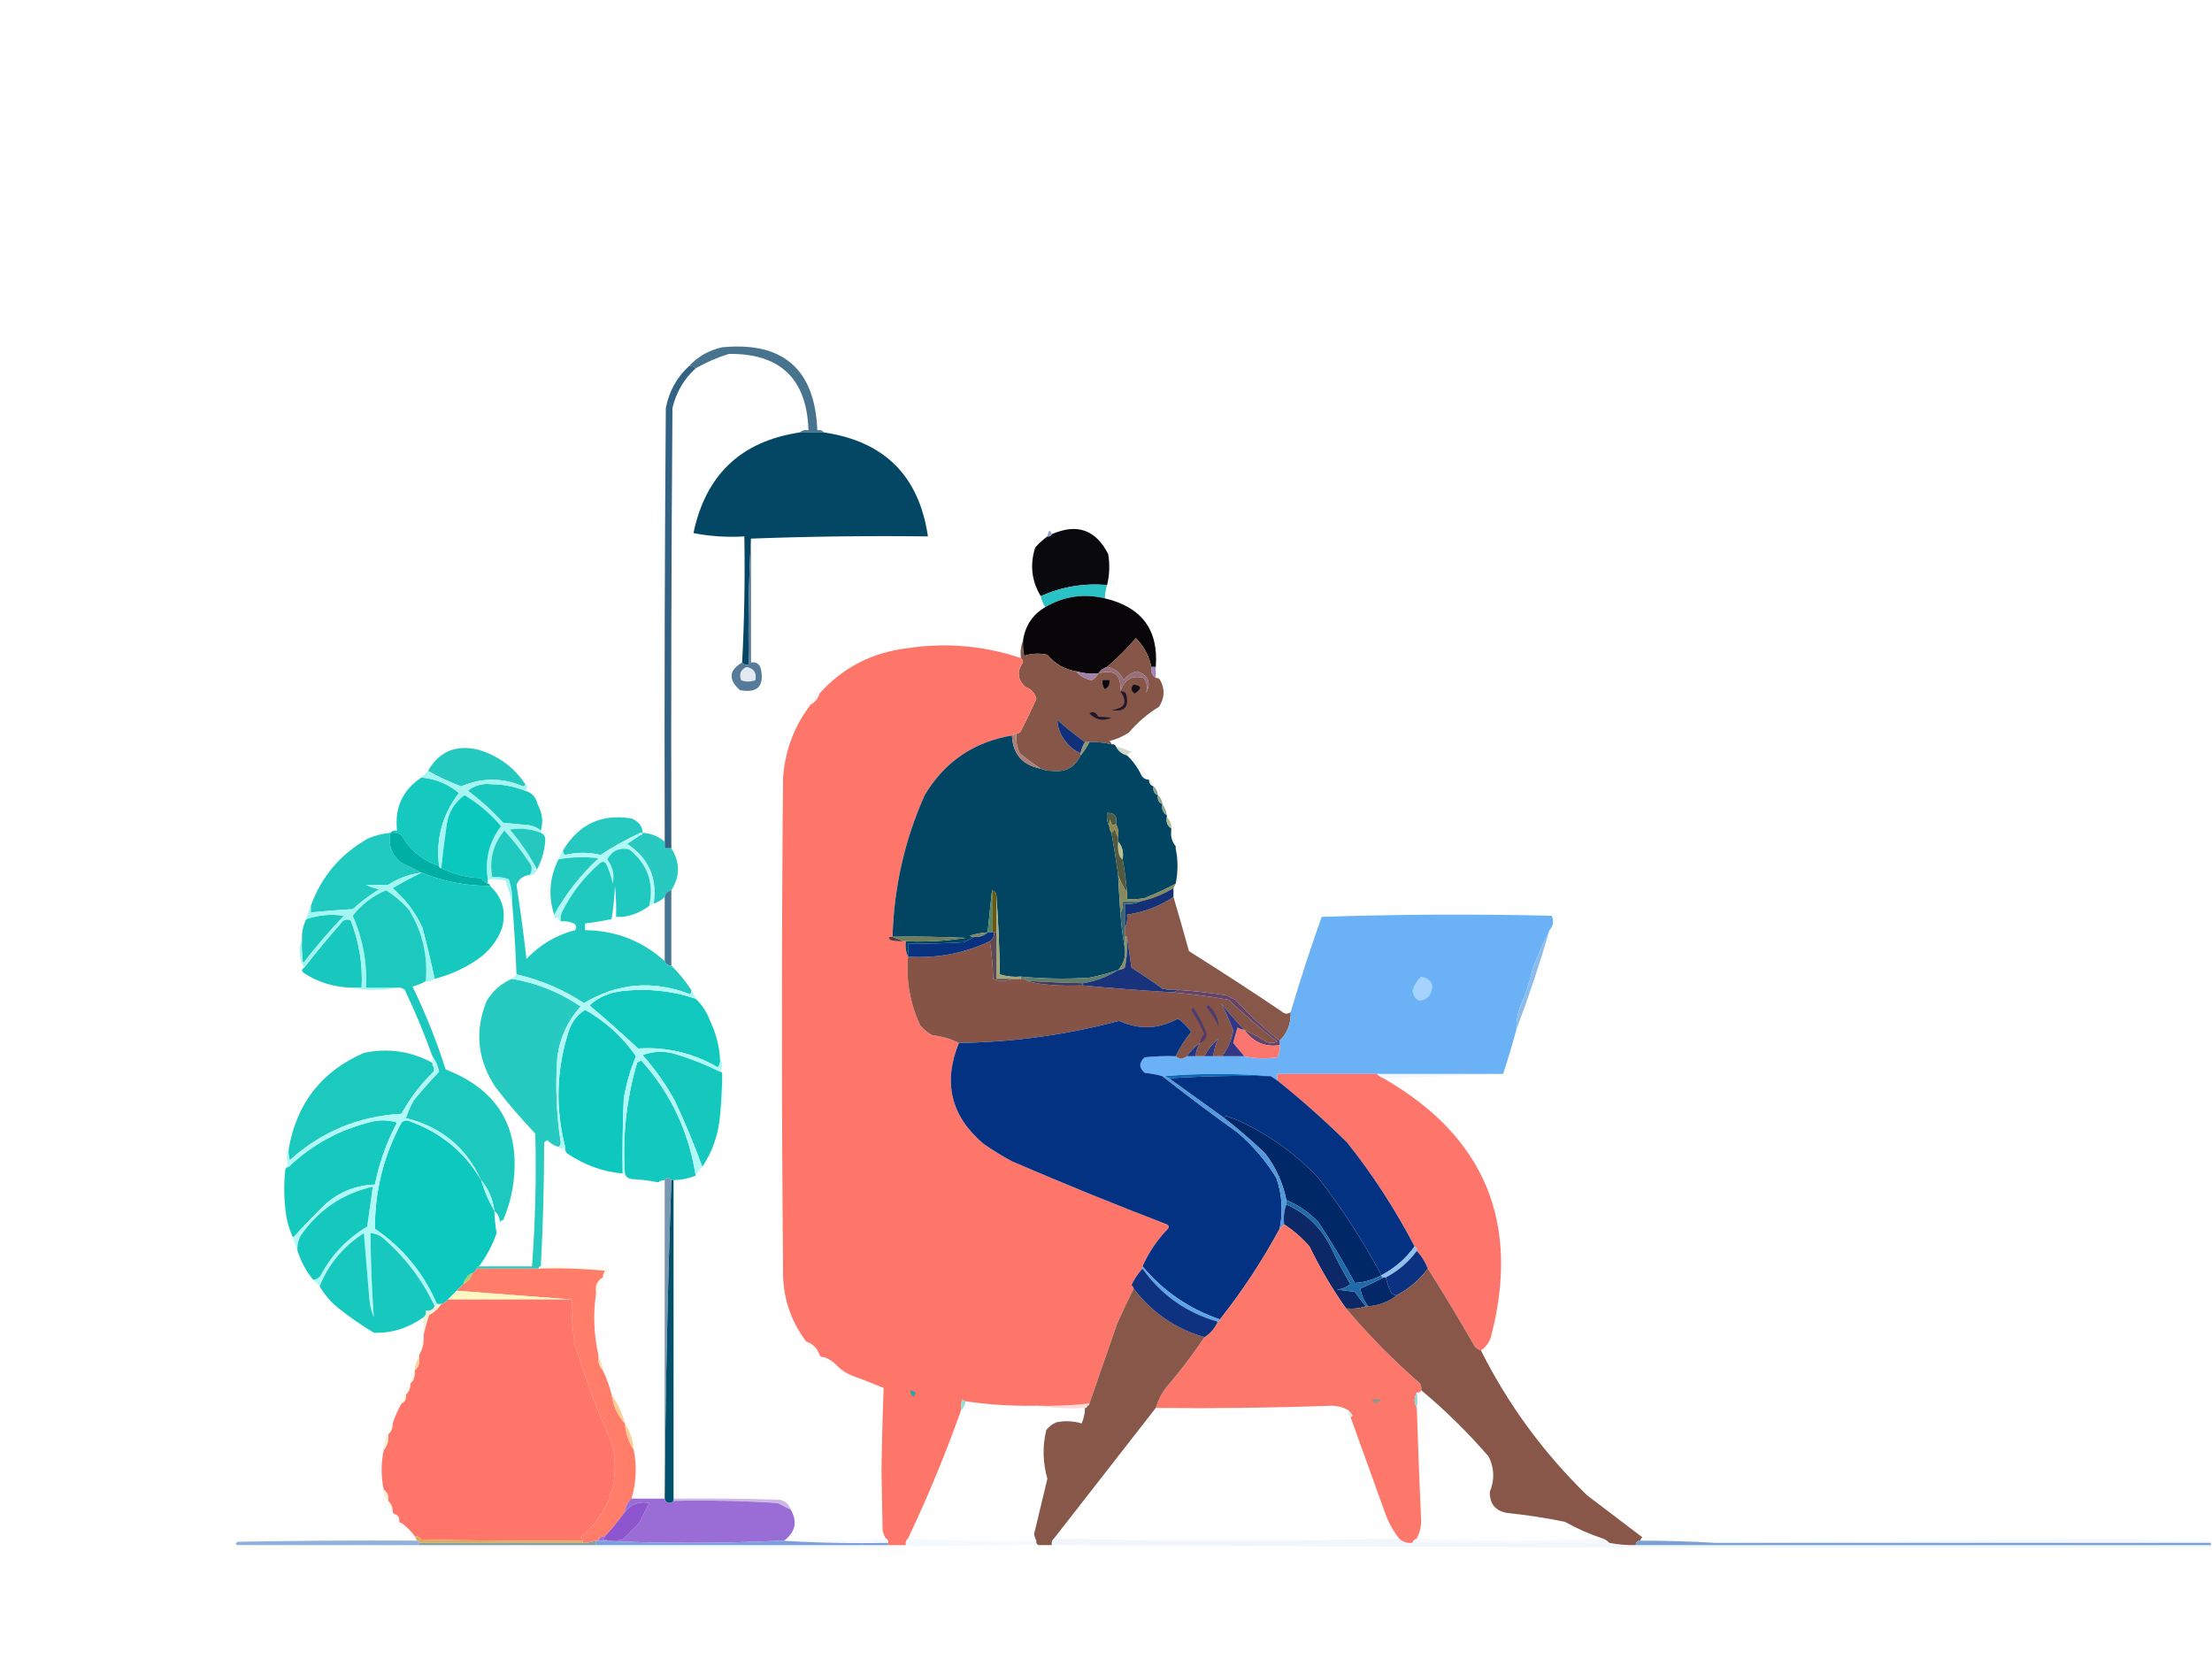 <?xml version="1.0" encoding="UTF-8"?>
<!DOCTYPE svg PUBLIC "-//W3C//DTD SVG 1.1//EN" "http://www.w3.org/Graphics/SVG/1.1/DTD/svg11.dtd">
<svg xmlns="http://www.w3.org/2000/svg" version="1.1" width="1000px" height="750px" style="shape-rendering:geometricPrecision; text-rendering:geometricPrecision; image-rendering:optimizeQuality; fill-rule:evenodd; clip-rule:evenodd" xmlns:xlink="http://www.w3.org/1999/xlink">
<g><path style="opacity:1" fill="#48738f" d="M 372.5,195.5 C 368.833,195.5 365.167,195.5 361.5,195.5C 362.568,194.566 363.901,194.232 365.5,194.5C 364.724,171.223 352.724,159.723 329.5,160C 324.225,161.64 319.225,163.807 314.5,166.5C 313.791,165.596 312.791,165.263 311.5,165.5C 315.5,161.159 320.5,158.326 326.5,157C 354.026,154.359 368.36,166.859 369.5,194.5C 370.791,194.263 371.791,194.596 372.5,195.5 Z"/></g>
<g><path style="opacity:1" fill="#326384" d="M 311.5,165.5 C 312.791,165.263 313.791,165.596 314.5,166.5C 309.196,171.336 305.696,177.336 304,184.5C 303.5,250.832 303.333,317.166 303.5,383.5C 302.5,383.5 301.5,383.5 300.5,383.5C 300.5,382.5 300.5,381.5 300.5,380.5C 300.333,315.166 300.5,249.832 301,184.5C 302.444,176.937 305.944,170.604 311.5,165.5 Z"/></g>
<g><path style="opacity:1" fill="#044765" d="M 361.5,195.5 C 365.167,195.5 368.833,195.5 372.5,195.5C 399.842,199.509 415.509,215.175 419.5,242.5C 392.661,242.169 365.995,242.502 339.5,243.5C 338.503,262.326 338.17,281.326 338.5,300.5C 337.209,300.737 336.209,300.404 335.5,299.5C 336.497,280.674 336.83,261.674 336.5,242.5C 328.66,242.964 320.993,242.464 313.5,241C 319.014,214.65 335.014,199.483 361.5,195.5 Z"/></g>
<g><path style="opacity:1" fill="#0a090d" d="M 500.5,264.5 C 490.156,263.566 480.156,265.233 470.5,269.5C 466.345,262.652 465.512,255.319 468,247.5C 469.704,245.627 471.537,243.96 473.5,242.5C 474.492,242.672 475.158,242.338 475.5,241.5C 486.892,236.48 495.392,239.48 501,250.5C 501.773,255.252 501.607,259.919 500.5,264.5 Z"/></g>
<g><path style="opacity:0.816" fill="#7e8ebd" d="M 475.5,241.5 C 475.158,242.338 474.492,242.672 473.5,242.5C 474.032,239.54 474.699,239.207 475.5,241.5 Z"/></g>
<g><path style="opacity:1" fill="#29c2c6" d="M 500.5,264.5 C 499.85,266.435 499.517,268.435 499.5,270.5C 489.913,268.241 480.913,269.574 472.5,274.5C 471.559,272.95 470.893,271.284 470.5,269.5C 480.156,265.233 490.156,263.566 500.5,264.5 Z"/></g>
<g><path style="opacity:1" fill="#090609" d="M 499.5,270.5 C 516.167,274.462 523.834,284.796 522.5,301.5C 521.833,301.5 521.167,301.5 520.5,301.5C 519.431,296.445 517.098,292.112 513.5,288.5C 509.479,293.188 505.146,297.521 500.5,301.5C 498.781,302.022 497.448,303.022 496.5,304.5C 493.061,304.747 489.728,304.414 486.5,303.5C 481.138,302.567 476.805,300.067 473.5,296C 469.909,295.211 466.409,295.378 463,296.5C 462.503,294.19 462.337,291.857 462.5,289.5C 463.484,282.864 466.817,277.864 472.5,274.5C 480.913,269.574 489.913,268.241 499.5,270.5 Z"/></g>
<g><path style="opacity:1" fill="#865649" d="M 520.5,301.5 C 520.12,303.698 520.787,305.365 522.5,306.5C 523.376,306.369 524.043,306.702 524.5,307.5C 526.71,311.495 526.543,315.495 524,319.5C 518.935,322.557 514.435,326.39 510.5,331C 507.785,332.908 504.785,334.241 501.5,335C 502.056,335.383 502.389,335.883 502.5,336.5C 499.236,335.676 495.902,335.342 492.5,335.5C 491.833,335.5 491.167,335.5 490.5,335.5C 486.276,332.465 482.109,329.131 478,325.5C 478.176,329.202 479.51,332.535 482,335.5C 483.777,337.79 485.944,339.457 488.5,340.5C 488.5,340.833 488.5,341.167 488.5,341.5C 485.993,346.908 481.659,349.241 475.5,348.5C 473.631,348.493 471.964,348.16 470.5,347.5C 467.256,345.445 464.09,343.111 461,340.5C 459.711,337.649 459.211,334.649 459.5,331.5C 460.376,331.631 461.043,331.298 461.5,330.5C 463.992,325.684 466.325,320.851 468.5,316C 467.882,313.328 466.216,311.494 463.5,310.5C 459.932,307.129 459.599,303.463 462.5,299.5C 462.457,298.584 462.124,297.917 461.5,297.5C 461.194,294.615 461.527,291.948 462.5,289.5C 462.337,291.857 462.503,294.19 463,296.5C 466.409,295.378 469.909,295.211 473.5,296C 476.805,300.067 481.138,302.567 486.5,303.5C 488.234,305.555 490.567,306.888 493.5,307.5C 494.855,306.812 495.855,305.812 496.5,304.5C 503.652,302.314 506.985,304.981 506.5,312.5C 508.318,307.125 511.818,305.125 517,306.5C 518.655,308.747 518.988,311.08 518,313.5C 520.582,308.657 519.248,305.324 514,303.5C 511.501,304.083 509.501,305.416 508,307.5C 506.52,304.183 504.02,302.183 500.5,301.5C 505.146,297.521 509.479,293.188 513.5,288.5C 517.098,292.112 519.431,296.445 520.5,301.5 Z"/></g>
<g><path style="opacity:1" fill="#fe766a" d="M 461.5,297.5 C 462.124,297.917 462.457,298.584 462.5,299.5C 459.599,303.463 459.932,307.129 463.5,310.5C 466.216,311.494 467.882,313.328 468.5,316C 466.325,320.851 463.992,325.684 461.5,330.5C 461.043,331.298 460.376,331.631 459.5,331.5C 458.833,331.833 458.167,332.167 457.5,332.5C 440.169,335.415 427.003,344.415 418,359.5C 408.967,379.793 404.134,401.126 403.5,423.5C 401.621,423.393 401.288,423.893 402.5,425C 404.473,425.495 406.473,425.662 408.5,425.5C 408.833,425.5 409.167,425.5 409.5,425.5C 409.198,428.059 409.532,430.393 410.5,432.5C 409.57,443.347 411.403,453.681 416,463.5C 417.543,465.378 419.376,466.878 421.5,468C 425.833,468.488 429.833,469.655 433.5,471.5C 426.224,489.361 429.891,504.528 444.5,517C 448.666,519.917 452.999,522.584 457.5,525C 480.644,534.992 503.977,544.492 527.5,553.5C 528.521,554.002 528.688,554.668 528,555.5C 523.166,560.504 519.333,566.171 516.5,572.5C 516.5,572.833 516.5,573.167 516.5,573.5C 514.485,575.676 512.818,578.176 511.5,581C 512.056,581.383 512.389,581.883 512.5,582.5C 509.918,587.723 507.418,593.056 505,598.5C 500.816,610.608 496.649,622.608 492.5,634.5C 484.542,635.403 476.542,635.736 468.5,635.5C 457.725,635.705 447.058,635.039 436.5,633.5C 435.883,633.389 435.383,633.056 435,632.5C 434.506,634.134 434.34,635.801 434.5,637.5C 427.46,657.302 419.46,676.635 410.5,695.5C 409.596,696.209 409.263,697.209 409.5,698.5C 406.833,698.5 404.167,698.5 401.5,698.5C 401.5,698.167 401.5,697.833 401.5,697.5C 401.672,696.508 401.338,695.842 400.5,695.5C 399.71,694.391 399.21,693.058 399,691.5C 398.833,682.833 398.667,674.167 398.5,665.5C 398.655,652.718 398.989,640.051 399.5,627.5C 394.918,625.581 390.251,623.748 385.5,622C 382.761,620.974 380.428,619.474 378.5,617.5C 376.853,615.674 374.853,614.34 372.5,613.5C 371.508,613.672 370.842,613.338 370.5,612.5C 369.5,609.5 367.5,607.5 364.5,606.5C 357.163,596.847 353.663,585.847 354,573.5C 353.333,499.5 353.333,425.5 354,351.5C 354.947,339.144 359.113,328.144 366.5,318.5C 368.587,317.415 369.92,315.749 370.5,313.5C 381.129,301.684 394.462,294.851 410.5,293C 427.907,290.408 444.907,291.908 461.5,297.5 Z"/></g>
<g><path style="opacity:1" fill="#567a99" d="M 339.5,243.5 C 339.5,262.167 339.5,280.833 339.5,299.5C 341.911,299.137 343.411,300.137 344,302.5C 345.553,310.28 342.386,313.447 334.5,312C 329.17,307.219 329.503,303.052 335.5,299.5C 336.209,300.404 337.209,300.737 338.5,300.5C 338.17,281.326 338.503,262.326 339.5,243.5 Z"/></g>
<g><path style="opacity:1" fill="#e3e9f0" d="M 337.5,301.5 C 340.804,302.144 342.138,304.144 341.5,307.5C 339.248,308.333 337.081,308.333 335,307.5C 334.034,304.66 334.867,302.66 337.5,301.5 Z"/></g>
<g><path style="opacity:1" fill="#966f7b" d="M 500.5,301.5 C 504.02,302.183 506.52,304.183 508,307.5C 509.501,305.416 511.501,304.083 514,303.5C 519.248,305.324 520.582,308.657 518,313.5C 518.988,311.08 518.655,308.747 517,306.5C 511.818,305.125 508.318,307.125 506.5,312.5C 506.985,304.981 503.652,302.314 496.5,304.5C 497.448,303.022 498.781,302.022 500.5,301.5 Z"/></g>
<g><path style="opacity:1" fill="#a282ac" d="M 486.5,303.5 C 489.728,304.414 493.061,304.747 496.5,304.5C 495.855,305.812 494.855,306.812 493.5,307.5C 490.567,306.888 488.234,305.555 486.5,303.5 Z"/></g>
<g><path style="opacity:0.769" fill="#8660a4" d="M 520.5,301.5 C 521.167,301.5 521.833,301.5 522.5,301.5C 522.5,303.167 522.5,304.833 522.5,306.5C 520.787,305.365 520.12,303.698 520.5,301.5 Z"/></g>
<g><path style="opacity:1" fill="#080614" d="M 498.5,307.5 C 499.5,307.5 500.5,307.5 501.5,307.5C 501.778,309.346 501.111,310.68 499.5,311.5C 498.571,310.311 498.238,308.978 498.5,307.5 Z"/></g>
<g><path style="opacity:1" fill="#140e14" d="M 512.5,309.5 C 516.157,309.974 516.324,311.307 513,313.5C 511.232,312.318 511.065,310.985 512.5,309.5 Z"/></g>
<g><path style="opacity:0.208" fill="#ffccce" d="M 370.5,313.5 C 369.92,315.749 368.587,317.415 366.5,318.5C 367.08,316.251 368.413,314.585 370.5,313.5 Z"/></g>
<g><path style="opacity:1" fill="#231830" d="M 506.5,312.5 C 507.496,312.414 508.329,312.748 509,313.5C 510.668,319.493 508.502,321.993 502.5,321C 508.58,320.24 509.913,317.406 506.5,312.5 Z"/></g>
<g><path style="opacity:1" fill="#1f172b" d="M 492.5,322.5 C 494.07,321.441 495.403,321.941 496.5,324C 498.657,324.078 500.657,324.245 502.5,324.5C 498.63,326.141 495.297,325.474 492.5,322.5 Z"/></g>
<g><path style="opacity:1" fill="#024563" d="M 457.5,332.5 C 457.847,340.853 462.18,345.853 470.5,347.5C 471.964,348.16 473.631,348.493 475.5,348.5C 481.659,349.241 485.993,346.908 488.5,341.5C 490.01,339.678 491.343,337.678 492.5,335.5C 495.902,335.342 499.236,335.676 502.5,336.5C 503.492,336.328 504.158,336.662 504.5,337.5C 505.539,339.531 507.205,340.864 509.5,341.5C 512.252,344.084 514.419,347.084 516,350.5C 516.816,351.823 517.983,352.489 519.5,352.5C 519.427,354.027 520.094,355.027 521.5,355.5C 521.157,357.483 521.824,358.817 523.5,359.5C 523.157,361.483 523.824,362.817 525.5,363.5C 525.077,365.781 525.744,367.448 527.5,368.5C 527.5,368.833 527.5,369.167 527.5,369.5C 527.12,371.698 527.787,373.365 529.5,374.5C 529.5,374.833 529.5,375.167 529.5,375.5C 529.171,378.228 529.837,380.562 531.5,382.5C 531.5,382.833 531.5,383.167 531.5,383.5C 532.618,388.862 532.618,394.196 531.5,399.5C 527.006,401.912 522.339,404.079 517.5,406C 514.854,406.497 512.187,406.664 509.5,406.5C 509.5,405.5 509.5,404.5 509.5,403.5C 509.066,398.332 508.4,393.332 507.5,388.5C 508.036,385.302 507.369,382.635 505.5,380.5C 505.5,379.833 505.5,379.167 505.5,378.5C 505.795,376.265 505.461,374.265 504.5,372.5C 505.244,369.05 503.91,367.384 500.5,367.5C 500.205,369.735 500.539,371.735 501.5,373.5C 501.557,374.609 501.89,375.609 502.5,376.5C 503.602,382.778 504.602,389.112 505.5,395.5C 505.76,401.172 506.093,406.839 506.5,412.5C 506.875,418.009 507.542,423.342 508.5,428.5C 509.024,432.428 508.024,435.761 505.5,438.5C 501.276,439.962 496.943,441.128 492.5,442C 482.148,442.672 471.814,442.506 461.5,441.5C 458.223,441.784 455.057,441.451 452,440.5C 451.831,428.659 451.331,416.993 450.5,405.5C 450.573,403.973 449.906,402.973 448.5,402.5C 447.797,408.733 447.13,415.066 446.5,421.5C 443.784,421.678 441.117,422.178 438.5,423C 439.094,423.464 439.761,423.631 440.5,423.5C 438.981,424.41 437.315,425.243 435.5,426C 427.173,426.5 418.84,426.666 410.5,426.5C 410.5,428.5 410.5,430.5 410.5,432.5C 409.532,430.393 409.198,428.059 409.5,425.5C 418.582,425.914 427.582,425.414 436.5,424C 425.505,423.5 414.505,423.333 403.5,423.5C 404.134,401.126 408.967,379.793 418,359.5C 427.003,344.415 440.169,335.415 457.5,332.5 Z"/></g>
<g><path style="opacity:1" fill="#10307b" d="M 490.5,335.5 C 489.559,337.05 488.893,338.716 488.5,340.5C 485.944,339.457 483.777,337.79 482,335.5C 479.51,332.535 478.176,329.202 478,325.5C 482.109,329.131 486.276,332.465 490.5,335.5 Z"/></g>
<g><path style="opacity:1" fill="#ac8076" d="M 459.5,331.5 C 459.211,334.649 459.711,337.649 461,340.5C 464.09,343.111 467.256,345.445 470.5,347.5C 462.18,345.853 457.847,340.853 457.5,332.5C 458.167,332.167 458.833,331.833 459.5,331.5 Z"/></g>
<g><path style="opacity:1" fill="#8b966c" d="M 490.5,335.5 C 491.167,335.5 491.833,335.5 492.5,335.5C 491.343,337.678 490.01,339.678 488.5,341.5C 488.5,341.167 488.5,340.833 488.5,340.5C 488.893,338.716 489.559,337.05 490.5,335.5 Z"/></g>
<g><path style="opacity:0.522" fill="#a8b49c" d="M 504.5,337.5 C 506.957,338.023 509.291,338.856 511.5,340C 510.584,340.278 509.918,340.778 509.5,341.5C 507.205,340.864 505.539,339.531 504.5,337.5 Z"/></g>
<g><path style="opacity:1" fill="#23c8bf" d="M 237.5,354.5 C 237.44,355.043 237.107,355.376 236.5,355.5C 227.171,351.501 217.838,351.501 208.5,355.5C 203.249,353.552 198.249,351.218 193.5,348.5C 198.589,339.625 206.255,336.458 216.5,339C 225.377,341.722 232.377,346.888 237.5,354.5 Z"/></g>
<g><path style="opacity:0.102" fill="#c6cca4" d="M 509.5,341.5 C 514.202,343.871 517.536,347.538 519.5,352.5C 517.983,352.489 516.816,351.823 516,350.5C 514.419,347.084 512.252,344.084 509.5,341.5 Z"/></g>
<g><path style="opacity:1" fill="#16c9bf" d="M 190.5,351.5 C 196.945,352.089 202.612,354.422 207.5,358.5C 199.987,368.212 196.987,379.212 198.5,391.5C 191.052,389.057 185.385,384.39 181.5,377.5C 179.955,376.548 178.288,376.215 176.5,376.5C 177.209,375.596 178.209,375.263 179.5,375.5C 178.302,365.232 181.969,357.232 190.5,351.5 Z"/></g>
<g><path style="opacity:0.396" fill="#e2dfae" d="M 519.5,352.5 C 520.906,352.973 521.573,353.973 521.5,355.5C 520.094,355.027 519.427,354.027 519.5,352.5 Z"/></g>
<g><path style="opacity:1" fill="#18c8be" d="M 237.5,357.5 C 240.452,358.359 242.285,360.359 243,363.5C 245.173,367.489 245.673,371.489 244.5,375.5C 242.852,374.073 240.852,373.24 238.5,373C 234.833,372.667 231.167,372.333 227.5,372C 222.589,366.584 217.256,361.75 211.5,357.5C 214.54,355.065 218.04,354.065 222,354.5C 227.391,354.545 232.557,355.545 237.5,357.5 Z"/></g>
<g><path style="opacity:1" fill="#a4f5f2" d="M 193.5,348.5 C 198.249,351.218 203.249,353.552 208.5,355.5C 217.838,351.501 227.171,351.501 236.5,355.5C 237.107,355.376 237.44,355.043 237.5,354.5C 238.625,355.348 238.625,356.348 237.5,357.5C 232.557,355.545 227.391,354.545 222,354.5C 218.04,354.065 214.54,355.065 211.5,357.5C 217.256,361.75 222.589,366.584 227.5,372C 231.167,372.333 234.833,372.667 238.5,373C 240.852,373.24 242.852,374.073 244.5,375.5C 244.5,375.833 244.5,376.167 244.5,376.5C 240.002,374.723 235.335,374.223 230.5,375C 235.111,380.439 239.111,386.273 242.5,392.5C 241.167,392.833 241.167,393.167 242.5,393.5C 242.027,394.906 241.027,395.573 239.5,395.5C 240.778,393.456 240.612,391.456 239,389.5C 235.715,384.546 232.048,379.88 228,375.5C 222.967,381.564 221.133,388.564 222.5,396.5C 225.119,396.232 227.619,396.565 230,397.5C 231.199,400.726 231.699,404.059 231.5,407.5C 230.572,404.411 229.572,401.245 228.5,398C 225.854,397.503 223.187,397.336 220.5,397.5C 219.126,388.614 221.126,380.614 226.5,373.5C 221.748,367.911 216.248,363.245 210,359.5C 205.589,362.636 202.922,366.969 202,372.5C 201.001,379.285 200.168,385.952 199.5,392.5C 198.833,392.5 198.5,392.167 198.5,391.5C 196.987,379.212 199.987,368.212 207.5,358.5C 202.612,354.422 196.945,352.089 190.5,351.5C 191.5,350.5 192.5,349.5 193.5,348.5 Z"/></g>
<g><path style="opacity:1" fill="#8d9f87" d="M 521.5,355.5 C 522.674,356.514 523.34,357.847 523.5,359.5C 521.824,358.817 521.157,357.483 521.5,355.5 Z"/></g>
<g><path style="opacity:1" fill="#0bc8be" d="M 220.5,397.5 C 220.5,398.167 220.5,398.833 220.5,399.5C 219.373,398.878 218.373,398.045 217.5,397C 211.064,396.725 205.064,395.225 199.5,392.5C 200.168,385.952 201.001,379.285 202,372.5C 202.922,366.969 205.589,362.636 210,359.5C 216.248,363.245 221.748,367.911 226.5,373.5C 221.126,380.614 219.126,388.614 220.5,397.5 Z"/></g>
<g><path style="opacity:1" fill="#92a589" d="M 523.5,359.5 C 524.674,360.514 525.34,361.847 525.5,363.5C 523.824,362.817 523.157,361.483 523.5,359.5 Z"/></g>
<g><path style="opacity:1" fill="#92a38c" d="M 525.5,363.5 C 526.537,364.93 527.204,366.597 527.5,368.5C 525.744,367.448 525.077,365.781 525.5,363.5 Z"/></g>
<g><path style="opacity:1" fill="#4d5c43" d="M 504.5,372.5 C 502.908,373.602 502.075,372.935 502,370.5C 501.517,371.448 501.351,372.448 501.5,373.5C 500.539,371.735 500.205,369.735 500.5,367.5C 503.91,367.384 505.244,369.05 504.5,372.5 Z"/></g>
<g><path style="opacity:1" fill="#26c9bf" d="M 290.5,376.5 C 290.167,376.5 289.833,376.5 289.5,376.5C 283.256,379.414 277.256,382.748 271.5,386.5C 266.147,385.215 260.813,385.215 255.5,386.5C 254.702,386.043 254.369,385.376 254.5,384.5C 261.622,372.604 271.955,367.77 285.5,370C 288.85,371.438 290.517,373.605 290.5,376.5 Z"/></g>
<g><path style="opacity:1" fill="#b0bb92" d="M 527.5,369.5 C 528.931,370.78 529.598,372.447 529.5,374.5C 527.787,373.365 527.12,371.698 527.5,369.5 Z"/></g>
<g><path style="opacity:1" fill="#91884c" d="M 504.5,372.5 C 505.461,374.265 505.795,376.265 505.5,378.5C 504.71,377.391 504.21,376.058 504,374.5C 503.722,375.416 503.222,376.082 502.5,376.5C 501.89,375.609 501.557,374.609 501.5,373.5C 501.351,372.448 501.517,371.448 502,370.5C 502.075,372.935 502.908,373.602 504.5,372.5 Z"/></g>
<g><path style="opacity:1" fill="#24c8be" d="M 244.5,376.5 C 245.947,377.134 246.613,378.301 246.5,380C 246.167,384.923 244.833,389.423 242.5,393.5C 242.5,393.167 242.5,392.833 242.5,392.5C 239.111,386.273 235.111,380.439 230.5,375C 235.335,374.223 240.002,374.723 244.5,376.5 Z"/></g>
<g><path style="opacity:1" fill="#21cac0" d="M 176.5,376.5 C 175.416,382.07 177.083,386.57 181.5,390C 184.592,391.546 187.592,393.046 190.5,394.5C 185.113,395.19 180.113,397.023 175.5,400C 172.167,400 168.833,400 165.5,400C 167.392,400.973 169.392,401.64 171.5,402C 167.217,404.615 163.217,407.615 159.5,411C 153.143,411.346 146.81,411.846 140.5,412.5C 140.5,411.5 140.5,410.5 140.5,409.5C 145.361,396.136 154.027,385.969 166.5,379C 169.72,377.648 173.053,376.814 176.5,376.5 Z"/></g>
<g><path style="opacity:1" fill="#27c9c0" d="M 290.5,376.5 C 294.293,376.731 297.626,378.065 300.5,380.5C 300.5,381.5 300.5,382.5 300.5,383.5C 301.5,383.5 302.5,383.5 303.5,383.5C 307.492,389.871 307.492,396.204 303.5,402.5C 301.81,402.856 300.81,403.856 300.5,405.5C 299.078,406.925 297.411,407.925 295.5,408.5C 297.202,396.909 293.202,387.909 283.5,381.5C 285.565,380.143 287.565,378.81 289.5,377.5C 290.167,377.5 290.5,377.167 290.5,376.5 Z"/></g>
<g><path style="opacity:0.176" fill="#d9d9aa" d="M 529.5,375.5 C 530.924,377.515 531.59,379.848 531.5,382.5C 529.837,380.562 529.171,378.228 529.5,375.5 Z"/></g>
<g><path style="opacity:1" fill="#bdbe90" d="M 505.5,380.5 C 507.369,382.635 508.036,385.302 507.5,388.5C 505.842,387.495 505.175,384.828 505.5,380.5 Z"/></g>
<g><path style="opacity:1" fill="#00afa4" d="M 176.5,376.5 C 178.288,376.215 179.955,376.548 181.5,377.5C 185.385,384.39 191.052,389.057 198.5,391.5C 198.5,392.167 198.833,392.5 199.5,392.5C 205.064,395.225 211.064,396.725 217.5,397C 218.373,398.045 219.373,398.878 220.5,399.5C 221.167,399.5 221.5,399.833 221.5,400.5C 210.971,400.573 200.637,398.573 190.5,394.5C 187.592,393.046 184.592,391.546 181.5,390C 177.083,386.57 175.416,382.07 176.5,376.5 Z"/></g>
<g><path style="opacity:1" fill="#b1f8f6" d="M 289.5,376.5 C 289.5,376.833 289.5,377.167 289.5,377.5C 287.565,378.81 285.565,380.143 283.5,381.5C 293.202,387.909 297.202,396.909 295.5,408.5C 294.833,408.833 294.167,409.167 293.5,409.5C 295.767,399.189 292.767,390.689 284.5,384C 280.084,383.041 276.75,384.541 274.5,388.5C 277.049,391.802 277.882,395.469 277,399.5C 276.399,396.363 275.399,393.363 274,390.5C 273.282,389.549 272.449,389.383 271.5,390C 264.096,396.324 258.262,403.824 254,412.5C 253.51,413.793 253.343,415.127 253.5,416.5C 252.778,416.082 252.278,415.416 252,414.5C 250.893,415.712 250.393,415.379 250.5,413.5C 255.777,404.039 262.443,395.539 270.5,388C 264.449,387.254 258.449,387.421 252.5,388.5C 252.989,387.005 253.655,385.671 254.5,384.5C 254.369,385.376 254.702,386.043 255.5,386.5C 260.813,385.215 266.147,385.215 271.5,386.5C 277.256,382.748 283.256,379.414 289.5,376.5 Z"/></g>
<g><path style="opacity:0.271" fill="#e0ddab" d="M 531.5,383.5 C 533.401,388.225 533.901,393.225 533,398.5C 532.617,399.056 532.117,399.389 531.5,399.5C 532.618,394.196 532.618,388.862 531.5,383.5 Z"/></g>
<g><path style="opacity:1" fill="#15c9bf" d="M 190.5,394.5 C 200.637,398.573 210.971,400.573 221.5,400.5C 227.092,405.609 228.925,411.943 227,419.5C 224.719,425.559 220.886,430.393 215.5,434C 209.637,437.932 203.304,440.765 196.5,442.5C 194.906,435.049 193.073,427.382 191,419.5C 187.783,412.462 183.283,406.462 177.5,401.5C 181.774,398.972 186.107,396.638 190.5,394.5 Z"/></g>
<g><path style="opacity:1" fill="#52593f" d="M 505.5,378.5 C 505.5,379.167 505.5,379.833 505.5,380.5C 505.175,384.828 505.842,387.495 507.5,388.5C 508.4,393.332 509.066,398.332 509.5,403.5C 507.716,401.035 506.383,398.368 505.5,395.5C 504.602,389.112 503.602,382.778 502.5,376.5C 503.222,376.082 503.722,375.416 504,374.5C 504.21,376.058 504.71,377.391 505.5,378.5 Z"/></g>
<g><path style="opacity:1" fill="#86895b" d="M 505.5,395.5 C 506.383,398.368 507.716,401.035 509.5,403.5C 509.5,404.5 509.5,405.5 509.5,406.5C 512.187,406.664 514.854,406.497 517.5,406C 522.339,404.079 527.006,401.912 531.5,399.5C 531.167,400.167 530.833,400.833 530.5,401.5C 525.858,404.319 520.858,406.319 515.5,407.5C 512.833,407.5 510.167,407.5 507.5,407.5C 507.784,409.415 507.451,411.081 506.5,412.5C 506.093,406.839 505.76,401.172 505.5,395.5 Z"/></g>
<g><path style="opacity:1" fill="#87574a" d="M 530.5,405.5 C 532.893,413.56 535.226,421.727 537.5,430C 552.004,439.084 566.337,448.418 580.5,458C 581.577,458.47 582.577,458.303 583.5,457.5C 583.68,462.781 582.013,467.114 578.5,470.5C 571.429,464.935 564.762,458.768 558.5,452C 557.167,451.333 555.833,450.667 554.5,450C 547.199,448.837 539.866,448.003 532.5,447.5C 530.143,447.663 527.81,447.497 525.5,447C 520.97,443.638 516.303,440.471 511.5,437.5C 510.833,432.683 510.166,428.017 509.5,423.5C 509.167,423.5 508.833,423.5 508.5,423.5C 508.5,422.167 508.5,420.833 508.5,419.5C 509.461,417.735 509.795,415.735 509.5,413.5C 517.169,412.391 524.169,409.724 530.5,405.5 Z"/></g>
<g><path style="opacity:1" fill="#675b13" d="M 448.5,402.5 C 449.906,402.973 450.573,403.973 450.5,405.5C 450.5,410.833 450.5,416.167 450.5,421.5C 450.167,421.5 449.833,421.5 449.5,421.5C 449.167,421.5 448.833,421.5 448.5,421.5C 448.5,415.167 448.5,408.833 448.5,402.5 Z"/></g>
<g><path style="opacity:1" fill="#568469" d="M 448.5,402.5 C 448.5,408.833 448.5,415.167 448.5,421.5C 447.833,421.5 447.167,421.5 446.5,421.5C 447.13,415.066 447.797,408.733 448.5,402.5 Z"/></g>
<g><path style="opacity:1" fill="#143178" d="M 530.5,401.5 C 530.5,402.833 530.5,404.167 530.5,405.5C 524.169,409.724 517.169,412.391 509.5,413.5C 509.795,415.735 509.461,417.735 508.5,419.5C 508.5,415.833 508.5,412.167 508.5,408.5C 511.059,408.802 513.393,408.468 515.5,407.5C 520.858,406.319 525.858,404.319 530.5,401.5 Z"/></g>
<g><path style="opacity:0.929" fill="#396d8f" d="M 303.5,402.5 C 303.5,413.833 303.5,425.167 303.5,436.5C 301.973,436.573 300.973,435.906 300.5,434.5C 300.5,424.833 300.5,415.167 300.5,405.5C 300.81,403.856 301.81,402.856 303.5,402.5 Z"/></g>
<g><path style="opacity:1" fill="#1ac7bd" d="M 136.5,424.5 C 136.42,421.219 137.087,418.219 138.5,415.5C 144.018,413.623 149.685,413.123 155.5,414C 148.959,420.872 142.793,428.039 137,435.5C 136.501,431.848 136.335,428.182 136.5,424.5 Z"/></g>
<g><path style="opacity:0.035" fill="#bdfcfc" d="M 281.5,414.5 C 280.081,415.451 278.415,415.784 276.5,415.5C 277.281,410.582 277.781,405.582 278,400.5C 278.499,405.155 278.666,409.821 278.5,414.5C 279.5,414.5 280.5,414.5 281.5,414.5 Z"/></g>
<g><path style="opacity:1" fill="#6ab1f5" d="M 700.5,420.5 C 697.865,425.922 695.365,431.589 693,437.5C 691.586,443.743 689.586,449.743 687,455.5C 685.957,458.757 685.457,462.09 685.5,465.5C 683.703,472.226 681.703,478.892 679.5,485.5C 660.5,485.5 641.5,485.5 622.5,485.5C 607.5,485.5 592.5,485.5 577.5,485.5C 577.5,486.5 577.5,487.5 577.5,488.5C 576.5,487.833 575.5,487.167 574.5,486.5C 558.5,485.167 542.5,485.167 526.5,486.5C 526.167,486.5 525.833,486.5 525.5,486.5C 522.921,485.772 520.254,485.272 517.5,485C 514.833,482.667 514.833,480.333 517.5,478C 522.155,477.501 526.821,477.334 531.5,477.5C 533.167,478.833 534.833,478.833 536.5,477.5C 537.833,477.5 539.167,477.5 540.5,477.5C 541.833,477.5 543.167,477.5 544.5,477.5C 545.833,477.5 547.167,477.5 548.5,477.5C 549.833,477.5 551.167,477.5 552.5,477.5C 555.833,477.5 559.167,477.5 562.5,477.5C 567.416,478.611 572.416,478.778 577.5,478C 578.406,476.301 578.739,474.467 578.5,472.5C 578.5,471.833 578.5,471.167 578.5,470.5C 582.013,467.114 583.68,462.781 583.5,457.5C 587.759,443.055 592.426,428.722 597.5,414.5C 632.162,413.333 666.829,413.167 701.5,414C 702.543,416.373 702.21,418.54 700.5,420.5 Z"/></g>
<g><path style="opacity:1" fill="#18c8bf" d="M 158.5,446.5 C 150.918,446.251 143.918,444.084 137.5,440C 136.226,439.023 136.226,438.189 137.5,437.5C 142.743,430.72 148.243,424.053 154,417.5C 155.133,415.789 156.633,415.289 158.5,416C 162.349,425.769 164.015,435.935 163.5,446.5C 161.833,446.5 160.167,446.5 158.5,446.5 Z"/></g>
<g><path style="opacity:1" fill="#3c6970" d="M 515.5,407.5 C 513.393,408.468 511.059,408.802 508.5,408.5C 508.5,412.167 508.5,415.833 508.5,419.5C 508.5,420.833 508.5,422.167 508.5,423.5C 508.5,425.167 508.5,426.833 508.5,428.5C 507.542,423.342 506.875,418.009 506.5,412.5C 507.451,411.081 507.784,409.415 507.5,407.5C 510.167,407.5 512.833,407.5 515.5,407.5 Z"/></g>
<g><path style="opacity:1" fill="#20c9bf" d="M 239.5,395.5 C 236.562,395.851 234.562,397.351 233.5,400C 235.231,411.143 236.731,422.309 238,433.5C 244.098,427.068 251.431,422.734 260,420.5C 260.749,419.365 260.583,418.365 259.5,417.5C 257.591,416.652 255.591,416.318 253.5,416.5C 253.343,415.127 253.51,413.793 254,412.5C 258.262,403.824 264.096,396.324 271.5,390C 272.449,389.383 273.282,389.549 274,390.5C 275.399,393.363 276.399,396.363 277,399.5C 277.882,395.469 277.049,391.802 274.5,388.5C 276.75,384.541 280.084,383.041 284.5,384C 292.767,390.689 295.767,399.189 293.5,409.5C 290.048,412.219 286.048,413.885 281.5,414.5C 280.5,414.5 279.5,414.5 278.5,414.5C 278.666,409.821 278.499,405.155 278,400.5C 277.781,405.582 277.281,410.582 276.5,415.5C 272.561,416.327 268.561,416.994 264.5,417.5C 264.5,418.5 264.5,419.5 264.5,420.5C 278.326,420.661 290.326,425.327 300.5,434.5C 300.973,435.906 301.973,436.573 303.5,436.5C 306.878,439.876 309.878,443.543 312.5,447.5C 312.631,448.239 312.464,448.906 312,449.5C 295.245,443.011 279.245,444.344 264,453.5C 254.646,447.324 244.479,442.991 233.5,440.5C 233.074,429.484 232.408,418.484 231.5,407.5C 231.699,404.059 231.199,400.726 230,397.5C 227.619,396.565 225.119,396.232 222.5,396.5C 221.133,388.564 222.967,381.564 228,375.5C 232.048,379.88 235.715,384.546 239,389.5C 240.612,391.456 240.778,393.456 239.5,395.5 Z"/></g>
<g><path style="opacity:1" fill="#22c9bf" d="M 250.5,413.5 C 247.771,404.925 248.438,396.591 252.5,388.5C 258.449,387.421 264.449,387.254 270.5,388C 262.443,395.539 255.777,404.039 250.5,413.5 Z"/></g>
<g><path style="opacity:1" fill="#81875f" d="M 446.5,421.5 C 444.898,423.074 442.898,423.741 440.5,423.5C 439.761,423.631 439.094,423.464 438.5,423C 441.117,422.178 443.784,421.678 446.5,421.5 Z"/></g>
<g><path style="opacity:1" fill="#583740" d="M 403.5,423.5 C 405.167,424.167 406.833,424.833 408.5,425.5C 406.473,425.662 404.473,425.495 402.5,425C 401.288,423.893 401.621,423.393 403.5,423.5 Z"/></g>
<g><path style="opacity:1" fill="#717c58" d="M 403.5,423.5 C 414.505,423.333 425.505,423.5 436.5,424C 427.582,425.414 418.582,425.914 409.5,425.5C 409.167,425.5 408.833,425.5 408.5,425.5C 406.833,424.833 405.167,424.167 403.5,423.5 Z"/></g>
<g><path style="opacity:1" fill="#855447" d="M 447.5,425.5 C 448.327,430.985 448.827,436.652 449,442.5C 451.937,443.817 454.77,443.817 457.5,442.5C 458.833,442.5 460.167,442.5 461.5,442.5C 462.791,442.263 463.791,442.596 464.5,443.5C 470.068,445.184 478.401,445.851 489.5,445.5C 502.46,446.72 515.46,447.72 528.5,448.5C 537.415,449.203 546.415,450.37 555.5,452C 562.538,458.707 569.872,465.04 577.5,471C 575.833,471.667 574.167,471.667 572.5,471C 569.26,468.909 565.926,467.076 562.5,465.5C 558.836,461.668 555.336,457.668 552,453.5C 554.104,457.359 555.938,461.526 557.5,466C 556.756,470.313 555.089,474.146 552.5,477.5C 551.167,477.5 549.833,477.5 548.5,477.5C 548.762,474.499 549.596,471.832 551,469.5C 548.218,471.771 546.051,474.437 544.5,477.5C 543.167,477.5 541.833,477.5 540.5,477.5C 540.704,475.315 541.37,473.315 542.5,471.5C 540.118,473.215 538.118,475.215 536.5,477.5C 534.833,478.833 533.167,478.833 531.5,477.5C 533.381,473.604 535.714,469.937 538.5,466.5C 536.833,464.167 534.833,462.167 532.5,460.5C 523.81,465.3 514.977,465.634 506,461.5C 482.234,467.822 458.068,471.156 433.5,471.5C 429.833,469.655 425.833,468.488 421.5,468C 419.376,466.878 417.543,465.378 416,463.5C 411.403,453.681 409.57,443.347 410.5,432.5C 423.518,433.336 435.852,431.003 447.5,425.5 Z"/></g>
<g><path style="opacity:1" fill="#083180" d="M 446.5,421.5 C 447.167,421.5 447.833,421.5 448.5,421.5C 448.833,421.5 449.167,421.5 449.5,421.5C 449.473,423.199 448.806,424.533 447.5,425.5C 435.852,431.003 423.518,433.336 410.5,432.5C 410.5,430.5 410.5,428.5 410.5,426.5C 418.84,426.666 427.173,426.5 435.5,426C 437.315,425.243 438.981,424.41 440.5,423.5C 442.898,423.741 444.898,423.074 446.5,421.5 Z"/></g>
<g><path style="opacity:1" fill="#a3a877" d="M 450.5,405.5 C 451.331,416.993 451.831,428.659 452,440.5C 455.057,441.451 458.223,441.784 461.5,441.5C 461.5,441.833 461.5,442.167 461.5,442.5C 460.167,442.5 458.833,442.5 457.5,442.5C 455.167,442.5 452.833,442.5 450.5,442.5C 450.5,435.5 450.5,428.5 450.5,421.5C 450.5,416.167 450.5,410.833 450.5,405.5 Z"/></g>
<g><path style="opacity:1" fill="#a1f6f2" d="M 190.5,394.5 C 186.107,396.638 181.774,398.972 177.5,401.5C 183.283,406.462 187.783,412.462 191,419.5C 193.073,427.382 194.906,435.049 196.5,442.5C 195.432,443.434 194.099,443.768 192.5,443.5C 193.443,431.942 190.943,421.276 185,411.5C 181.942,407.938 178.442,404.938 174.5,402.5C 168.443,405.069 163.443,408.903 159.5,414C 164.032,424.356 166.032,435.19 165.5,446.5C 170.167,446.5 174.833,446.5 179.5,446.5C 172.5,447.833 165.5,447.833 158.5,446.5C 160.167,446.5 161.833,446.5 163.5,446.5C 164.015,435.935 162.349,425.769 158.5,416C 156.633,415.289 155.133,415.789 154,417.5C 148.243,424.053 142.743,430.72 137.5,437.5C 136.31,435.447 135.643,433.113 135.5,430.5C 135.505,428.304 135.838,426.304 136.5,424.5C 136.335,428.182 136.501,431.848 137,435.5C 142.793,428.039 148.959,420.872 155.5,414C 149.685,413.123 144.018,413.623 138.5,415.5C 139.048,413.374 139.715,411.374 140.5,409.5C 140.5,410.5 140.5,411.5 140.5,412.5C 146.81,411.846 153.143,411.346 159.5,411C 163.217,407.615 167.217,404.615 171.5,402C 169.392,401.64 167.392,400.973 165.5,400C 168.833,400 172.167,400 175.5,400C 180.113,397.023 185.113,395.19 190.5,394.5 Z"/></g>
<g><path style="opacity:1" fill="#5e4953" d="M 449.5,421.5 C 449.833,421.5 450.167,421.5 450.5,421.5C 450.5,428.5 450.5,435.5 450.5,442.5C 452.833,442.5 455.167,442.5 457.5,442.5C 454.77,443.817 451.937,443.817 449,442.5C 448.827,436.652 448.327,430.985 447.5,425.5C 448.806,424.533 449.473,423.199 449.5,421.5 Z"/></g>
<g><path style="opacity:1" fill="#8b8e63" d="M 508.5,423.5 C 508.833,423.5 509.167,423.5 509.5,423.5C 509.827,428.214 509.493,432.88 508.5,437.5C 507.583,438.127 506.583,438.461 505.5,438.5C 508.024,435.761 509.024,432.428 508.5,428.5C 508.5,426.833 508.5,425.167 508.5,423.5 Z"/></g>
<g><path style="opacity:1" fill="#5f7e6b" d="M 505.5,438.5 C 500.649,441.584 495.315,443.584 489.5,444.5C 481.16,444.309 472.826,443.976 464.5,443.5C 463.791,442.596 462.791,442.263 461.5,442.5C 461.5,442.167 461.5,441.833 461.5,441.5C 471.814,442.506 482.148,442.672 492.5,442C 496.943,441.128 501.276,439.962 505.5,438.5 Z"/></g>
<g><path style="opacity:1" fill="#18327c" d="M 509.5,423.5 C 510.166,428.017 510.833,432.683 511.5,437.5C 516.303,440.471 520.97,443.638 525.5,447C 527.81,447.497 530.143,447.663 532.5,447.5C 531.432,448.434 530.099,448.768 528.5,448.5C 515.46,447.72 502.46,446.72 489.5,445.5C 489.5,445.167 489.5,444.833 489.5,444.5C 495.315,443.584 500.649,441.584 505.5,438.5C 506.583,438.461 507.583,438.127 508.5,437.5C 509.493,432.88 509.827,428.214 509.5,423.5 Z"/></g>
<g><path style="opacity:1" fill="#27cac0" d="M 231.5,442.5 C 242.747,444.415 253.08,448.582 262.5,455C 256.721,461.394 253.221,468.894 252,477.5C 251.008,490.575 251.508,503.575 253.5,516.5C 253.457,517.416 253.124,518.083 252.5,518.5C 250.606,517.952 248.94,516.952 247.5,515.5C 246.914,515.709 246.414,516.043 246,516.5C 245.995,535.14 245.495,553.807 244.5,572.5C 243.833,572.5 243.5,572.833 243.5,573.5C 234.167,573.5 224.833,573.5 215.5,573.5C 215.5,572.833 215.833,572.5 216.5,572.5C 224.5,572.5 232.5,572.5 240.5,572.5C 241.999,552.526 242.499,532.526 242,512.5C 235.626,505.794 229.626,498.794 224,491.5C 215.809,479.141 214.476,466.141 220,452.5C 222.788,447.873 226.622,444.539 231.5,442.5 Z"/></g>
<g><path style="opacity:1" fill="#443858" d="M 464.5,443.5 C 472.826,443.976 481.16,444.309 489.5,444.5C 489.5,444.833 489.5,445.167 489.5,445.5C 478.401,445.851 470.068,445.184 464.5,443.5 Z"/></g>
<g><path style="opacity:1" fill="#8cbcec" d="M 700.5,420.5 C 696.072,435.784 691.072,450.784 685.5,465.5C 685.457,462.09 685.957,458.757 687,455.5C 689.586,449.743 691.586,443.743 693,437.5C 695.365,431.589 697.865,425.922 700.5,420.5 Z"/></g>
<g><path style="opacity:1" fill="#a5d3fe" d="M 642.5,441.5 C 647.66,442.68 648.827,445.68 646,450.5C 642.187,453.589 639.687,452.755 638.5,448C 639.205,445.458 640.539,443.292 642.5,441.5 Z"/></g>
<g><path style="opacity:1" fill="#10c8be" d="M 314.5,451.5 C 317.389,454.256 319.556,457.589 321,461.5C 323.596,466.887 325.096,472.553 325.5,478.5C 325.762,479.978 325.429,481.311 324.5,482.5C 313.31,476.03 301.31,473.197 288.5,474C 281.29,467.285 273.956,460.785 266.5,454.5C 270.725,450.725 275.725,448.558 281.5,448C 292.784,446.737 303.784,447.903 314.5,451.5 Z"/></g>
<g><path style="opacity:1" fill="#4f3a71" d="M 545.5,455.5 C 545.56,454.957 545.893,454.624 546.5,454.5C 549.401,457.295 550.901,460.628 551,464.5C 549.643,461.102 547.81,458.102 545.5,455.5 Z"/></g>
<g><path style="opacity:1" fill="#0ec8bf" d="M 281.5,530.5 C 272.653,529.767 264.32,526.767 256.5,521.5C 255.614,520.675 255.281,519.675 255.5,518.5C 251.027,500.994 251.527,483.661 257,466.5C 258.296,462.233 260.796,458.9 264.5,456.5C 273.77,461.771 281.436,468.771 287.5,477.5C 284.96,483.621 283.127,489.955 282,496.5C 281.5,507.828 281.333,519.162 281.5,530.5 Z"/></g>
<g><path style="opacity:1" fill="#62436a" d="M 532.5,447.5 C 539.866,448.003 547.199,448.837 554.5,450C 555.833,450.667 557.167,451.333 558.5,452C 564.762,458.768 571.429,464.935 578.5,470.5C 578.5,471.167 578.5,471.833 578.5,472.5C 571.817,473.497 566.484,471.163 562.5,465.5C 565.926,467.076 569.26,468.909 572.5,471C 574.167,471.667 575.833,471.667 577.5,471C 569.872,465.04 562.538,458.707 555.5,452C 546.415,450.37 537.415,449.203 528.5,448.5C 530.099,448.768 531.432,448.434 532.5,447.5 Z"/></g>
<g><path style="opacity:1" fill="#033283" d="M 531.5,477.5 C 526.821,477.334 522.155,477.501 517.5,478C 514.833,480.333 514.833,482.667 517.5,485C 520.254,485.272 522.921,485.772 525.5,486.5C 536.586,495.223 547.92,503.723 559.5,512C 566.458,517.951 572.291,524.785 577,532.5C 579.62,540.032 580.12,547.699 578.5,555.5C 570.676,569.981 561.676,583.648 551.5,596.5C 537.568,591.709 525.901,583.709 516.5,572.5C 519.333,566.171 523.166,560.504 528,555.5C 528.688,554.668 528.521,554.002 527.5,553.5C 503.977,544.492 480.644,534.992 457.5,525C 452.999,522.584 448.666,519.917 444.5,517C 429.891,504.528 426.224,489.361 433.5,471.5C 458.068,471.156 482.234,467.822 506,461.5C 514.977,465.634 523.81,465.3 532.5,460.5C 534.833,462.167 536.833,464.167 538.5,466.5C 535.714,469.937 533.381,473.604 531.5,477.5 Z"/></g>
<g><path style="opacity:1" fill="#4e3a71" d="M 542.5,471.5 C 542.703,469.956 543.37,468.622 544.5,467.5C 542.754,463.673 540.754,460.007 538.5,456.5C 538.833,456.167 539.167,455.833 539.5,455.5C 542.03,459.226 544.03,463.226 545.5,467.5C 545.246,469.417 544.246,470.751 542.5,471.5 Z"/></g>
<g><path style="opacity:1" fill="#fc766f" d="M 562.5,465.5 C 566.484,471.163 571.817,473.497 578.5,472.5C 578.739,474.467 578.406,476.301 577.5,478C 572.416,478.778 567.416,478.611 562.5,477.5C 560.909,475.563 559.242,473.563 557.5,471.5C 558.06,469.146 558.727,466.813 559.5,464.5C 560.417,465.127 561.417,465.461 562.5,465.5 Z"/></g>
<g><path style="opacity:1" fill="#223484" d="M 542.5,471.5 C 541.37,473.315 540.704,475.315 540.5,477.5C 539.167,477.5 537.833,477.5 536.5,477.5C 538.118,475.215 540.118,473.215 542.5,471.5 Z"/></g>
<g><path style="opacity:1" fill="#2d3680" d="M 548.5,477.5 C 547.167,477.5 545.833,477.5 544.5,477.5C 546.051,474.437 548.218,471.771 551,469.5C 549.596,471.832 548.762,474.499 548.5,477.5 Z"/></g>
<g><path style="opacity:1" fill="#313782" d="M 562.5,465.5 C 561.417,465.461 560.417,465.127 559.5,464.5C 558.727,466.813 558.06,469.146 557.5,471.5C 559.242,473.563 560.909,475.563 562.5,477.5C 559.167,477.5 555.833,477.5 552.5,477.5C 555.089,474.146 556.756,470.313 557.5,466C 555.938,461.526 554.104,457.359 552,453.5C 555.336,457.668 558.836,461.668 562.5,465.5 Z"/></g>
<g><path style="opacity:1" fill="#1bc9bf" d="M 195.5,480.5 C 195.5,480.833 195.5,481.167 195.5,481.5C 196.303,482.423 196.47,483.423 196,484.5C 190.208,490.122 185.375,496.456 181.5,503.5C 162.158,504.591 145.325,511.591 131,524.5C 130.506,522.866 130.34,521.199 130.5,519.5C 134.081,498.792 145.414,484.292 164.5,476C 175.372,473.674 185.705,475.174 195.5,480.5 Z"/></g>
<g><path style="opacity:1" fill="#14c8be" d="M 325.5,484.5 C 326.167,484.5 326.5,484.833 326.5,485.5C 326.443,491.851 326.11,498.185 325.5,504.5C 324.777,512.925 322.11,520.591 317.5,527.5C 313.844,517.386 309.677,507.386 305,497.5C 300.944,490.112 296.111,483.278 290.5,477C 294.646,475.405 298.98,475.072 303.5,476C 311.137,478.155 318.47,480.988 325.5,484.5 Z"/></g>
<g><path style="opacity:1" fill="#13c8bf" d="M 314.5,531.5 C 311.302,532.787 307.969,533.453 304.5,533.5C 304.167,533.5 303.833,533.5 303.5,533.5C 302.5,532.167 301.5,532.167 300.5,533.5C 299.417,533.539 298.417,533.873 297.5,534.5C 293.555,533.732 289.555,533.232 285.5,533C 283.881,532.764 282.881,531.931 282.5,530.5C 281.374,513.47 283.207,496.804 288,480.5C 288.561,479.978 289.228,479.645 290,479.5C 303.267,494.37 311.434,511.703 314.5,531.5 Z"/></g>
<g><path style="opacity:1" fill="#b0f8f6" d="M 233.5,440.5 C 244.479,442.991 254.646,447.324 264,453.5C 279.245,444.344 295.245,443.011 312,449.5C 312.464,448.906 312.631,448.239 312.5,447.5C 313.345,448.671 314.011,450.005 314.5,451.5C 303.784,447.903 292.784,446.737 281.5,448C 275.725,448.558 270.725,450.725 266.5,454.5C 273.956,460.785 281.29,467.285 288.5,474C 301.31,473.197 313.31,476.03 324.5,482.5C 325.429,481.311 325.762,479.978 325.5,478.5C 326.742,480.389 326.742,482.389 325.5,484.5C 318.47,480.988 311.137,478.155 303.5,476C 298.98,475.072 294.646,475.405 290.5,477C 296.111,483.278 300.944,490.112 305,497.5C 309.677,507.386 313.844,517.386 317.5,527.5C 316.341,528.74 315.341,530.074 314.5,531.5C 311.434,511.703 303.267,494.37 290,479.5C 289.228,479.645 288.561,479.978 288,480.5C 283.207,496.804 281.374,513.47 282.5,530.5C 282.167,530.5 281.833,530.5 281.5,530.5C 281.333,519.162 281.5,507.828 282,496.5C 283.127,489.955 284.96,483.621 287.5,477.5C 281.436,468.771 273.77,461.771 264.5,456.5C 260.796,458.9 258.296,462.233 257,466.5C 251.527,483.661 251.027,500.994 255.5,518.5C 254.348,519.625 253.348,519.625 252.5,518.5C 253.124,518.083 253.457,517.416 253.5,516.5C 251.508,503.575 251.008,490.575 252,477.5C 253.221,468.894 256.721,461.394 262.5,455C 253.08,448.582 242.747,444.415 231.5,442.5C 232.167,441.833 232.833,441.167 233.5,440.5 Z"/></g>
<g><path style="opacity:1" fill="#1dc9bf" d="M 192.5,443.5 C 190.723,444.6 188.723,445.434 186.5,446C 192.376,458.125 197.376,470.625 201.5,483.5C 225.277,492.707 235.444,510.04 232,535.5C 231.197,541.069 229.697,546.402 227.5,551.5C 226.883,551.611 226.383,551.944 226,552.5C 225.901,550.347 225.067,548.681 223.5,547.5C 222.843,542.176 220.843,537.51 217.5,533.5C 210.689,518.69 199.355,509.356 183.5,505.5C 184.352,502.777 185.519,500.11 187,497.5C 190.647,493.018 194.481,488.685 198.5,484.5C 197.942,481.873 196.942,479.54 195.5,477.5C 191.829,467.326 187.662,457.326 183,447.5C 181.989,446.663 180.822,446.33 179.5,446.5C 174.833,446.5 170.167,446.5 165.5,446.5C 166.032,435.19 164.032,424.356 159.5,414C 163.443,408.903 168.443,405.069 174.5,402.5C 178.442,404.938 181.942,407.938 185,411.5C 190.943,421.276 193.443,431.942 192.5,443.5 Z"/></g>
<g><path style="opacity:1" fill="#076bb8" d="M 526.5,486.5 C 542.5,485.167 558.5,485.167 574.5,486.5C 558.991,486.17 543.658,486.504 528.5,487.5C 527.833,487.167 527.167,486.833 526.5,486.5 Z"/></g>
<g><path style="opacity:0.207" fill="#c0d8f4" d="M 622.5,485.5 C 641.5,485.5 660.5,485.5 679.5,485.5C 661.5,486.167 643.5,486.833 625.5,487.5C 624.29,487.068 623.29,486.401 622.5,485.5 Z"/></g>
<g><path style="opacity:1" fill="#fe766b" d="M 622.5,485.5 C 623.29,486.401 624.29,487.068 625.5,487.5C 671.341,513.884 687.508,552.884 674,604.5C 673.116,607.058 671.616,609.058 669.5,610.5C 667.926,610.063 666.759,609.063 666,607.5C 659.379,595.905 652.546,584.571 645.5,573.5C 644.331,570.489 642.664,567.822 640.5,565.5C 640.672,564.508 640.338,563.842 639.5,563.5C 630.849,546.868 620.682,531.201 609,516.5C 598.898,506.562 588.398,497.229 577.5,488.5C 577.5,487.5 577.5,486.5 577.5,485.5C 592.5,485.5 607.5,485.5 622.5,485.5 Z"/></g>
<g><path style="opacity:1" fill="#043282" d="M 528.5,487.5 C 543.658,486.504 558.991,486.17 574.5,486.5C 575.5,487.167 576.5,487.833 577.5,488.5C 588.398,497.229 598.898,506.562 609,516.5C 620.682,531.201 630.849,546.868 639.5,563.5C 635.556,568.984 630.556,573.317 624.5,576.5C 616.277,561.067 606.777,546.4 596,532.5C 585.271,521.148 572.771,512.315 558.5,506C 557.128,505.598 555.795,505.098 554.5,504.5C 553.893,504.624 553.56,504.957 553.5,505.5C 545.167,499.5 536.833,493.5 528.5,487.5 Z"/></g>
<g><path style="opacity:0.247" fill="#a2f2ed" d="M 326.5,485.5 C 327.854,491.899 327.521,498.232 325.5,504.5C 326.11,498.185 326.443,491.851 326.5,485.5 Z"/></g>
<g><path style="opacity:1" fill="#15c9bf" d="M 132.5,559.5 C 130.579,555.491 129.412,551.157 129,546.5C 128.333,540.5 128.333,534.5 129,528.5C 129.383,527.944 129.883,527.611 130.5,527.5C 141.242,517.293 153.909,510.459 168.5,507C 172.211,506.175 175.878,506.341 179.5,507.5C 174.768,516.365 171.434,525.699 169.5,535.5C 161.232,535.797 153.898,538.63 147.5,544C 142.269,549.062 137.269,554.229 132.5,559.5 Z"/></g>
<g><path style="opacity:1" fill="#002867" d="M 553.5,505.5 C 553.56,504.957 553.893,504.624 554.5,504.5C 555.795,505.098 557.128,505.598 558.5,506C 572.771,512.315 585.271,521.148 596,532.5C 606.777,546.4 616.277,561.067 624.5,576.5C 620.722,578.595 616.722,579.761 612.5,580C 607.398,570.571 601.898,561.405 596,552.5C 591.818,548.14 586.985,544.807 581.5,542.5C 580.028,534.878 576.861,527.878 572,521.5C 566.082,515.804 559.915,510.471 553.5,505.5 Z"/></g>
<g><path style="opacity:1" fill="#0cc8be" d="M 217.5,533.5 C 218.965,538.426 220.965,543.093 223.5,547.5C 223.616,550.86 223.949,554.193 224.5,557.5C 222.61,562.949 219.943,567.949 216.5,572.5C 215.833,572.5 215.5,572.833 215.5,573.5C 215.167,574.5 214.5,575.167 213.5,575.5C 211.413,576.585 210.08,578.251 209.5,580.5C 208.5,581.5 207.5,582.5 206.5,583.5C 205.167,584.833 203.833,586.167 202.5,587.5C 201.778,588.551 200.778,589.218 199.5,589.5C 198.833,589.5 198.167,589.5 197.5,589.5C 191.49,575.485 182.157,564.151 169.5,555.5C 169.412,538.52 173.412,522.52 181.5,507.5C 182.723,506.386 184.056,506.219 185.5,507C 199.375,512.049 210.042,520.882 217.5,533.5 Z"/></g>
<g><path style="opacity:1" fill="#5399db" d="M 525.5,486.5 C 525.833,486.5 526.167,486.5 526.5,486.5C 527.167,486.833 527.833,487.167 528.5,487.5C 536.833,493.5 545.167,499.5 553.5,505.5C 559.915,510.471 566.082,515.804 572,521.5C 576.861,527.878 580.028,534.878 581.5,542.5C 581.5,543.167 581.5,543.833 581.5,544.5C 580.523,547.287 580.19,550.287 580.5,553.5C 579.833,554.167 579.167,554.833 578.5,555.5C 580.12,547.699 579.62,540.032 577,532.5C 572.291,524.785 566.458,517.951 559.5,512C 547.92,503.723 536.586,495.223 525.5,486.5 Z"/></g>
<g><path style="opacity:1" fill="#01516d" d="M 303.5,533.5 C 303.833,533.5 304.167,533.5 304.5,533.5C 304.5,581.5 304.5,629.5 304.5,677.5C 304.5,677.833 304.5,678.167 304.5,678.5C 304.083,679.124 303.416,679.457 302.5,679.5C 301.287,679.253 300.62,678.586 300.5,677.5C 300.835,629.325 301.835,581.325 303.5,533.5 Z"/></g>
<g><path style="opacity:0.776" fill="#527a9d" d="M 303.5,533.5 C 301.835,581.325 300.835,629.325 300.5,677.5C 300.5,629.5 300.5,581.5 300.5,533.5C 301.5,532.167 302.5,532.167 303.5,533.5 Z"/></g>
<g><path style="opacity:1" fill="#b1f9f7" d="M 195.5,477.5 C 196.942,479.54 197.942,481.873 198.5,484.5C 194.481,488.685 190.647,493.018 187,497.5C 185.519,500.11 184.352,502.777 183.5,505.5C 199.355,509.356 210.689,518.69 217.5,533.5C 210.042,520.882 199.375,512.049 185.5,507C 184.056,506.219 182.723,506.386 181.5,507.5C 173.412,522.52 169.412,538.52 169.5,555.5C 182.157,564.151 191.49,575.485 197.5,589.5C 197.5,590.167 197.167,590.5 196.5,590.5C 191.032,578.84 183.365,568.673 173.5,560C 171.783,558.441 169.783,557.608 167.5,557.5C 167.602,570.209 168.102,582.875 169,595.5C 167.908,592.956 167.241,590.289 167,587.5C 166.167,577.5 165.333,567.5 164.5,557.5C 155.238,563.42 148.572,571.42 144.5,581.5C 143.5,580.5 142.5,579.5 141.5,578.5C 143.017,578.489 144.184,577.823 145,576.5C 149.95,567.217 156.95,559.884 166,554.5C 166.835,548.486 167.668,542.486 168.5,536.5C 154.868,539.622 144.034,546.955 136,558.5C 134.798,560.677 134.298,563.011 134.5,565.5C 133.715,563.626 133.048,561.626 132.5,559.5C 137.269,554.229 142.269,549.062 147.5,544C 153.898,538.63 161.232,535.797 169.5,535.5C 171.434,525.699 174.768,516.365 179.5,507.5C 175.878,506.341 172.211,506.175 168.5,507C 153.909,510.459 141.242,517.293 130.5,527.5C 129.343,524.693 129.343,522.026 130.5,519.5C 130.34,521.199 130.506,522.866 131,524.5C 145.325,511.591 162.158,504.591 181.5,503.5C 185.375,496.456 190.208,490.122 196,484.5C 196.47,483.423 196.303,482.423 195.5,481.5C 196.833,481.167 196.833,480.833 195.5,480.5C 195.5,479.5 195.5,478.5 195.5,477.5 Z"/></g>
<g><path style="opacity:1" fill="#15c8be" d="M 141.5,578.5 C 138.391,574.618 136.058,570.284 134.5,565.5C 134.298,563.011 134.798,560.677 136,558.5C 144.034,546.955 154.868,539.622 168.5,536.5C 167.668,542.486 166.835,548.486 166,554.5C 156.95,559.884 149.95,567.217 145,576.5C 144.184,577.823 143.017,578.489 141.5,578.5 Z"/></g>
<g><path style="opacity:1" fill="#b3faf9" d="M 217.5,533.5 C 220.843,537.51 222.843,542.176 223.5,547.5C 220.965,543.093 218.965,538.426 217.5,533.5 Z"/></g>
<g><path style="opacity:1" fill="#0c2866" d="M 581.5,544.5 C 590.732,548.56 597.566,555.227 602,564.5C 604.579,569.992 607.412,575.325 610.5,580.5C 608.78,581.934 606.78,582.767 604.5,583C 607.167,583.333 609.833,583.667 612.5,584C 614.066,586.326 615.732,588.492 617.5,590.5C 614.713,591.477 611.713,591.81 608.5,591.5C 602.255,582.688 596.755,573.355 592,563.5C 588.59,559.584 584.757,556.251 580.5,553.5C 580.19,550.287 580.523,547.287 581.5,544.5 Z"/></g>
<g><path style="opacity:0.094" fill="#aef2ee" d="M 223.5,547.5 C 225.067,548.681 225.901,550.347 226,552.5C 226.383,551.944 226.883,551.611 227.5,551.5C 226.478,553.544 225.478,555.544 224.5,557.5C 223.949,554.193 223.616,550.86 223.5,547.5 Z"/></g>
<g><path style="opacity:1" fill="#fe776b" d="M 580.5,553.5 C 584.757,556.251 588.59,559.584 592,563.5C 596.755,573.355 602.255,582.688 608.5,591.5C 618.741,603.575 629.908,614.909 642,625.5C 642.483,626.448 642.649,627.448 642.5,628.5C 642.158,629.338 641.492,629.672 640.5,629.5C 639.167,631.833 639.167,634.167 640.5,636.5C 641.053,653.673 641.719,670.84 642.5,688C 642.354,690.76 641.687,693.26 640.5,695.5C 639.5,695.833 638.833,696.5 638.5,697.5C 636.142,697.747 634.142,697.081 632.5,695.5C 629.691,691.959 627.524,687.959 626,683.5C 620.826,669.156 615.659,654.822 610.5,640.5C 610.938,640.565 611.272,640.399 611.5,640C 610.934,639.005 610.267,638.172 609.5,637.5C 607.447,636.31 605.113,635.643 602.5,635.5C 575.845,636.446 549.178,636.779 522.5,636.5C 523.459,633.248 524.959,630.248 527,627.5C 533.328,620.163 539.161,612.496 544.5,604.5C 547.171,602.879 549.171,600.546 550.5,597.5C 551.167,597.5 551.5,597.167 551.5,596.5C 561.676,583.648 570.676,569.981 578.5,555.5C 579.167,554.833 579.833,554.167 580.5,553.5 Z"/></g>
<g><path style="opacity:1" fill="#16c8be" d="M 196.5,590.5 C 195.713,592.104 194.38,592.771 192.5,592.5C 192.737,593.791 192.404,594.791 191.5,595.5C 184.371,600.498 176.871,602.831 169,602.5C 163.238,599.036 157.738,595.203 152.5,591C 149.246,588.253 146.58,585.086 144.5,581.5C 148.572,571.42 155.238,563.42 164.5,557.5C 165.333,567.5 166.167,577.5 167,587.5C 167.241,590.289 167.908,592.956 169,595.5C 168.102,582.875 167.602,570.209 167.5,557.5C 169.783,557.608 171.783,558.441 173.5,560C 183.365,568.673 191.032,578.84 196.5,590.5 Z"/></g>
<g><path style="opacity:1" fill="#8fc1ed" d="M 639.5,563.5 C 640.338,563.842 640.672,564.508 640.5,565.5C 636.742,570.594 632.075,574.594 626.5,577.5C 626.167,577.5 625.833,577.5 625.5,577.5C 624.833,577.5 624.5,577.167 624.5,576.5C 630.556,573.317 635.556,568.984 639.5,563.5 Z"/></g>
<g><path style="opacity:1" fill="#0a3280" d="M 640.5,565.5 C 642.664,567.822 644.331,570.489 645.5,573.5C 641.722,578.617 637.055,582.617 631.5,585.5C 630.504,585.586 629.671,585.252 629,584.5C 627.742,581.871 626.908,579.537 626.5,577.5C 632.075,574.594 636.742,570.594 640.5,565.5 Z"/></g>
<g><path style="opacity:0.196" fill="#fef0be" d="M 243.5,573.5 C 243.5,572.833 243.833,572.5 244.5,572.5C 254.833,572.5 265.167,572.5 275.5,572.5C 275.727,574.933 274.727,576.599 272.5,577.5C 272.539,576.417 272.873,575.417 273.5,574.5C 263.522,573.501 253.522,573.168 243.5,573.5 Z"/></g>
<g><path style="opacity:1" fill="#88574a" d="M 645.5,573.5 C 652.546,584.571 659.379,595.905 666,607.5C 666.759,609.063 667.926,610.063 669.5,610.5C 681.78,634.963 697.78,656.797 717.5,676C 725.857,682.364 734.191,688.698 742.5,695C 741.944,695.383 741.611,695.883 741.5,696.5C 740.167,696.5 739.5,697.167 739.5,698.5C 735.452,698.605 731.452,698.272 727.5,697.5C 726.71,696.599 725.71,695.932 724.5,695.5C 718.631,693.568 712.964,691.068 707.5,688C 698.906,686.23 690.239,684.897 681.5,684C 676.125,683.125 673.459,679.958 673.5,674.5C 675.743,668.978 675.576,663.645 673,658.5C 663.683,647.683 653.516,637.683 642.5,628.5C 642.649,627.448 642.483,626.448 642,625.5C 629.908,614.909 618.741,603.575 608.5,591.5C 611.713,591.81 614.713,591.477 617.5,590.5C 617.833,590.5 618.167,590.5 618.5,590.5C 623.43,590.193 627.763,588.527 631.5,585.5C 637.055,582.617 641.722,578.617 645.5,573.5 Z"/></g>
<g><path style="opacity:1" fill="#ff7d69" d="M 215.5,573.5 C 224.833,573.5 234.167,573.5 243.5,573.5C 253.522,573.168 263.522,573.501 273.5,574.5C 272.873,575.417 272.539,576.417 272.5,577.5C 269.908,579.036 268.908,581.369 269.5,584.5C 268.086,593.887 268.42,603.22 270.5,612.5C 270.171,615.228 270.837,617.562 272.5,619.5C 274.208,622.95 275.541,626.617 276.5,630.5C 277.171,635.506 279.171,639.839 282.5,643.5C 282.861,647.915 284.194,651.915 286.5,655.5C 287.973,662.813 287.64,670.147 285.5,677.5C 283.755,679.033 282.755,681.033 282.5,683.5C 279.75,687.311 276.75,690.978 273.5,694.5C 271.973,694.427 270.973,695.094 270.5,696.5C 270.167,696.5 269.833,696.5 269.5,696.5C 267.565,697.15 265.565,697.483 263.5,697.5C 263.5,697.167 263.5,696.833 263.5,696.5C 263.389,695.883 263.056,695.383 262.5,695C 275.362,684.088 280.195,670.255 277,653.5C 270.487,638.81 264.821,623.81 260,608.5C 258.758,601.299 258.258,594.299 258.5,587.5C 241.167,586.167 223.833,584.833 206.5,583.5C 207.5,582.5 208.5,581.5 209.5,580.5C 211.587,579.415 212.92,577.749 213.5,575.5C 214.5,575.167 215.167,574.5 215.5,573.5 Z"/></g>
<g><path style="opacity:1" fill="#a8cd73" d="M 213.5,575.5 C 212.92,577.749 211.587,579.415 209.5,580.5C 210.08,578.251 211.413,576.585 213.5,575.5 Z"/></g>
<g><path style="opacity:0.235" fill="#ffe6b1" d="M 272.5,577.5 C 271.736,580.018 270.736,582.351 269.5,584.5C 268.908,581.369 269.908,579.036 272.5,577.5 Z"/></g>
<g><path style="opacity:1" fill="#042767" d="M 625.5,577.5 C 625.833,577.5 626.167,577.5 626.5,577.5C 626.908,579.537 627.742,581.871 629,584.5C 629.671,585.252 630.504,585.586 631.5,585.5C 627.763,588.527 623.43,590.193 618.5,590.5C 616.578,588.105 615.411,585.438 615,582.5C 618.628,580.912 622.128,579.246 625.5,577.5 Z"/></g>
<g><path style="opacity:1" fill="#875749" d="M 512.5,582.5 C 520.706,593.366 531.373,600.7 544.5,604.5C 539.161,612.496 533.328,620.163 527,627.5C 524.959,630.248 523.459,633.248 522.5,636.5C 507.136,656.191 491.803,675.857 476.5,695.5C 475.596,696.209 475.263,697.209 475.5,698.5C 474.5,698.5 473.5,698.5 472.5,698.5C 471.5,698.5 470.5,698.5 469.5,698.5C 468.662,698.158 468.328,697.492 468.5,696.5C 468.018,695.584 467.685,694.584 467.5,693.5C 469.5,685.167 471.5,676.833 473.5,668.5C 471.397,661.168 471.23,653.835 473,646.5C 474.214,644.951 475.714,643.785 477.5,643C 481.423,642.207 485.256,642.374 489,643.5C 489.977,641.26 490.477,638.927 490.5,636.5C 491.167,636.5 491.5,636.167 491.5,635.5C 492.167,635.5 492.5,635.167 492.5,634.5C 496.649,622.608 500.816,610.608 505,598.5C 507.418,593.056 509.918,587.723 512.5,582.5 Z"/></g>
<g><path style="opacity:1" fill="#206aa9" d="M 581.5,542.5 C 586.985,544.807 591.818,548.14 596,552.5C 601.898,561.405 607.398,570.571 612.5,580C 616.722,579.761 620.722,578.595 624.5,576.5C 624.5,577.167 624.833,577.5 625.5,577.5C 622.128,579.246 618.628,580.912 615,582.5C 615.411,585.438 616.578,588.105 618.5,590.5C 618.167,590.5 617.833,590.5 617.5,590.5C 615.732,588.492 614.066,586.326 612.5,584C 609.833,583.667 607.167,583.333 604.5,583C 606.78,582.767 608.78,581.934 610.5,580.5C 607.412,575.325 604.579,569.992 602,564.5C 597.566,555.227 590.732,548.56 581.5,544.5C 581.5,543.833 581.5,543.167 581.5,542.5 Z"/></g>
<g><path style="opacity:1" fill="#5da5e8" d="M 516.5,572.5 C 525.901,583.709 537.568,591.709 551.5,596.5C 551.5,597.167 551.167,597.5 550.5,597.5C 536.309,593.417 524.976,585.417 516.5,573.5C 516.5,573.167 516.5,572.833 516.5,572.5 Z"/></g>
<g><path style="opacity:1" fill="#fdf7c1" d="M 206.5,583.5 C 223.833,584.833 241.167,586.167 258.5,587.5C 239.833,587.5 221.167,587.5 202.5,587.5C 203.833,586.167 205.167,584.833 206.5,583.5 Z"/></g>
<g><path style="opacity:1" fill="#ff7569" d="M 202.5,587.5 C 221.167,587.5 239.833,587.5 258.5,587.5C 258.258,594.299 258.758,601.299 260,608.5C 264.821,623.81 270.487,638.81 277,653.5C 280.195,670.255 275.362,684.088 262.5,695C 263.056,695.383 263.389,695.883 263.5,696.5C 239.164,696.667 214.831,696.5 190.5,696C 189.756,694.961 188.756,694.461 187.5,694.5C 185.833,692.167 183.833,690.167 181.5,688.5C 180.833,688.5 180.5,688.167 180.5,687.5C 180.573,685.973 179.906,684.973 178.5,684.5C 177.662,684.158 177.328,683.492 177.5,682.5C 177.34,680.847 176.674,679.514 175.5,678.5C 175.88,676.302 175.213,674.635 173.5,673.5C 172.207,667.469 172.207,661.469 173.5,655.5C 175.163,653.562 175.829,651.228 175.5,648.5C 176.931,647.22 177.598,645.553 177.5,643.5C 178.561,640.378 179.895,637.378 181.5,634.5C 183.104,633.713 183.771,632.38 183.5,630.5C 184.931,629.22 185.598,627.553 185.5,625.5C 186.931,624.22 187.598,622.553 187.5,620.5C 187.5,620.167 187.5,619.833 187.5,619.5C 189.28,618.01 189.946,616.01 189.5,613.5C 189.5,613.167 189.5,612.833 189.5,612.5C 191.118,609.829 191.785,606.829 191.5,603.5C 192.194,600.579 193.027,597.579 194,594.5C 196.328,593.336 198.162,591.67 199.5,589.5C 200.778,589.218 201.778,588.551 202.5,587.5 Z"/></g>
<g><path style="opacity:1" fill="#0f3280" d="M 516.5,573.5 C 524.976,585.417 536.309,593.417 550.5,597.5C 549.171,600.546 547.171,602.879 544.5,604.5C 531.373,600.7 520.706,593.366 512.5,582.5C 512.389,581.883 512.056,581.383 511.5,581C 512.818,578.176 514.485,575.676 516.5,573.5 Z"/></g>
<g><path style="opacity:0.412" fill="#dadd99" d="M 197.5,589.5 C 198.167,589.5 198.833,589.5 199.5,589.5C 198.162,591.67 196.328,593.336 194,594.5C 193.027,597.579 192.194,600.579 191.5,603.5C 191.5,600.833 191.5,598.167 191.5,595.5C 192.404,594.791 192.737,593.791 192.5,592.5C 194.38,592.771 195.713,592.104 196.5,590.5C 197.167,590.5 197.5,590.167 197.5,589.5 Z"/></g>
<g><path style="opacity:0.141" fill="#fff4bd" d="M 191.5,603.5 C 191.785,606.829 191.118,609.829 189.5,612.5C 189.676,609.273 190.343,606.273 191.5,603.5 Z"/></g>
<g><path style="opacity:0.11" fill="#ffd2d3" d="M 364.5,606.5 C 367.5,607.5 369.5,609.5 370.5,612.5C 368.167,610.833 366.167,608.833 364.5,606.5 Z"/></g>
<g><path style="opacity:0.078" fill="#ffc6c4" d="M 372.5,613.5 C 374.853,614.34 376.853,615.674 378.5,617.5C 375.802,617.155 373.802,615.822 372.5,613.5 Z"/></g>
<g><path style="opacity:0.741" fill="#ffd29b" d="M 270.5,612.5 C 271.612,614.599 272.279,616.933 272.5,619.5C 270.837,617.562 270.171,615.228 270.5,612.5 Z"/></g>
<g><path style="opacity:1" fill="#ffd49b" d="M 189.5,613.5 C 189.946,616.01 189.28,618.01 187.5,619.5C 187.595,617.214 188.262,615.214 189.5,613.5 Z"/></g>
<g><path style="opacity:0.302" fill="#ffecb1" d="M 187.5,620.5 C 187.598,622.553 186.931,624.22 185.5,625.5C 185.402,623.447 186.069,621.78 187.5,620.5 Z"/></g>
<g><path style="opacity:0.239" fill="#fff0b8" d="M 185.5,625.5 C 185.598,627.553 184.931,629.22 183.5,630.5C 183.402,628.447 184.069,626.78 185.5,625.5 Z"/></g>
<g><path style="opacity:1" fill="#2fa39c" d="M 411.5,628.5 C 414.15,628.958 414.65,629.958 413,631.5C 411.961,630.756 411.461,629.756 411.5,628.5 Z"/></g>
<g><path style="opacity:0.776" fill="#70cdc8" d="M 640.5,629.5 C 640.823,632.017 640.823,634.351 640.5,636.5C 639.167,634.167 639.167,631.833 640.5,629.5 Z"/></g>
<g><path style="opacity:1" fill="#959390" d="M 620.5,632.5 C 625.021,632.326 625.355,632.993 621.5,634.5C 620.702,634.043 620.369,633.376 620.5,632.5 Z"/></g>
<g><path style="opacity:0.349" fill="#fff0b5" d="M 183.5,630.5 C 183.771,632.38 183.104,633.713 181.5,634.5C 181.66,632.847 182.326,631.514 183.5,630.5 Z"/></g>
<g><path style="opacity:1" fill="#ffcb94" d="M 276.5,630.5 C 279.267,634.464 281.267,638.797 282.5,643.5C 279.171,639.839 277.171,635.506 276.5,630.5 Z"/></g>
<g><path style="opacity:0.671" fill="#69cdc7" d="M 436.5,633.5 C 436.34,635.153 435.674,636.486 434.5,637.5C 434.34,635.801 434.506,634.134 435,632.5C 435.383,633.056 435.883,633.389 436.5,633.5 Z"/></g>
<g><path style="opacity:0.506" fill="#ffb2b0" d="M 492.5,634.5 C 492.5,635.167 492.167,635.5 491.5,635.5C 490.833,635.5 490.5,635.833 490.5,636.5C 482.981,636.825 475.648,636.492 468.5,635.5C 476.542,635.736 484.542,635.403 492.5,634.5 Z"/></g>
<g><path style="opacity:0.38" fill="#83dfdb" d="M 609.5,637.5 C 610.267,638.172 610.934,639.005 611.5,640C 611.272,640.399 610.938,640.565 610.5,640.5C 609.596,639.791 609.263,638.791 609.5,637.5 Z"/></g>
<g><path style="opacity:0.271" fill="#fff1b9" d="M 177.5,643.5 C 177.598,645.553 176.931,647.22 175.5,648.5C 175.402,646.447 176.069,644.78 177.5,643.5 Z"/></g>
<g><path style="opacity:1" fill="#ffcc93" d="M 282.5,643.5 C 284.806,647.085 286.139,651.085 286.5,655.5C 284.194,651.915 282.861,647.915 282.5,643.5 Z"/></g>
<g><path style="opacity:0.557" fill="#ffe4a5" d="M 175.5,648.5 C 175.829,651.228 175.163,653.562 173.5,655.5C 173.41,652.848 174.076,650.515 175.5,648.5 Z"/></g>
<g><path style="opacity:0.604" fill="#ffe0a4" d="M 173.5,673.5 C 175.213,674.635 175.88,676.302 175.5,678.5C 174.069,677.22 173.402,675.553 173.5,673.5 Z"/></g>
<g><path style="opacity:0.62" fill="#b08ed7" d="M 304.5,678.5 C 304.5,678.167 304.5,677.833 304.5,677.5C 320.503,677.333 336.503,677.5 352.5,678C 355.115,678.612 356.781,680.112 357.5,682.5C 355.518,681.509 353.518,680.509 351.5,679.5C 335.848,678.501 320.181,678.167 304.5,678.5 Z"/></g>
<g><path style="opacity:0.318" fill="#ffe8ad" d="M 175.5,678.5 C 176.674,679.514 177.34,680.847 177.5,682.5C 175.896,681.713 175.229,680.38 175.5,678.5 Z"/></g>
<g><path style="opacity:1" fill="#9a6cd5" d="M 285.5,677.5 C 290.5,677.5 295.5,677.5 300.5,677.5C 300.62,678.586 301.287,679.253 302.5,679.5C 303.416,679.457 304.083,679.124 304.5,678.5C 320.181,678.167 335.848,678.501 351.5,679.5C 353.518,680.509 355.518,681.509 357.5,682.5C 360.587,687.962 359.587,692.628 354.5,696.5C 354.167,696.5 353.833,696.5 353.5,696.5C 325.736,697.828 298.069,697.828 270.5,696.5C 270.973,695.094 271.973,694.427 273.5,694.5C 273.389,695.117 273.056,695.617 272.5,696C 275.5,696.667 278.5,696.667 281.5,696C 284.027,693.473 286.527,690.973 289,688.5C 290.537,685.427 292.037,682.427 293.5,679.5C 288.906,678.657 285.239,679.991 282.5,683.5C 282.755,681.033 283.755,679.033 285.5,677.5 Z"/></g>
<g><path style="opacity:1" fill="#8e56ce" d="M 273.5,694.5 C 276.75,690.978 279.75,687.311 282.5,683.5C 285.239,679.991 288.906,678.657 293.5,679.5C 292.037,682.427 290.537,685.427 289,688.5C 286.527,690.973 284.027,693.473 281.5,696C 278.5,696.667 275.5,696.667 272.5,696C 273.056,695.617 273.389,695.117 273.5,694.5 Z"/></g>
<g><path style="opacity:0.063" fill="#ffebb6" d="M 178.5,684.5 C 179.906,684.973 180.573,685.973 180.5,687.5C 179.094,687.027 178.427,686.027 178.5,684.5 Z"/></g>
<g><path style="opacity:0.016" fill="#ffeab6" d="M 181.5,688.5 C 183.833,690.167 185.833,692.167 187.5,694.5C 184.5,693.5 182.5,691.5 181.5,688.5 Z"/></g>
<g><path style="opacity:1" fill="#ddaa58" d="M 187.5,694.5 C 188.756,694.461 189.756,694.961 190.5,696C 214.831,696.5 239.164,696.667 263.5,696.5C 263.5,696.833 263.5,697.167 263.5,697.5C 238.833,697.5 214.167,697.5 189.5,697.5C 189.5,696.833 189.167,696.5 188.5,696.5C 188.167,695.833 187.833,695.167 187.5,694.5 Z"/></g>
<g><path style="opacity:0.157" fill="#c5daf5" d="M 400.5,695.5 C 401.338,695.842 401.672,696.508 401.5,697.5C 385.325,697.83 369.325,697.496 353.5,696.5C 353.833,696.5 354.167,696.5 354.5,696.5C 370.009,696.83 385.342,696.496 400.5,695.5 Z"/></g>
<g><path style="opacity:0.15" fill="#b7d7f1" d="M 410.5,695.5 C 429.659,696.497 448.993,696.83 468.5,696.5C 468.328,697.492 468.662,698.158 469.5,698.5C 348.833,699.833 228.167,699.833 107.5,698.5C 134.833,698.5 162.167,698.5 189.5,698.5C 216.167,698.5 242.833,698.5 269.5,698.5C 313.5,698.5 357.5,698.5 401.5,698.5C 404.167,698.5 406.833,698.5 409.5,698.5C 409.263,697.209 409.596,696.209 410.5,695.5 Z"/></g>
<g><path style="opacity:0.18" fill="#b2d2ef" d="M 476.5,695.5 C 528.5,696.833 580.5,696.833 632.5,695.5C 634.142,697.081 636.142,697.747 638.5,697.5C 668.167,697.5 697.833,697.5 727.5,697.5C 731.452,698.272 735.452,698.605 739.5,698.5C 826.167,698.5 912.833,698.5 999.5,698.5C 999.5,698.833 999.5,699.167 999.5,699.5C 823.666,699.833 647.999,699.5 472.5,698.5C 473.5,698.5 474.5,698.5 475.5,698.5C 475.263,697.209 475.596,696.209 476.5,695.5 Z"/></g>
<g><path style="opacity:0.15" fill="#c4dbf5" d="M 640.5,695.5 C 668.5,696.833 696.5,696.833 724.5,695.5C 725.71,695.932 726.71,696.599 727.5,697.5C 697.833,697.5 668.167,697.5 638.5,697.5C 638.833,696.5 639.5,695.833 640.5,695.5 Z"/></g>
<g><path style="opacity:0.157" fill="#c4daf6" d="M 999.5,696.5 C 999.5,696.833 999.5,697.167 999.5,697.5C 924.833,697.5 850.167,697.5 775.5,697.5C 836.902,696.832 898.402,696.165 960,695.5C 973.087,696.489 986.254,696.823 999.5,696.5 Z"/></g>
<g><path style="opacity:1" fill="#8fb1db" d="M 188.5,696.5 C 189.167,696.5 189.5,696.833 189.5,697.5C 189.5,697.833 189.5,698.167 189.5,698.5C 162.167,698.5 134.833,698.5 107.5,698.5C 106.262,698.19 106.262,697.69 107.5,697C 134.498,696.5 161.498,696.333 188.5,696.5 Z"/></g>
<g><path style="opacity:1" fill="#879fa2" d="M 269.5,696.5 C 269.5,697.167 269.5,697.833 269.5,698.5C 242.833,698.5 216.167,698.5 189.5,698.5C 189.5,698.167 189.5,697.833 189.5,697.5C 214.167,697.5 238.833,697.5 263.5,697.5C 265.565,697.483 267.565,697.15 269.5,696.5 Z"/></g>
<g><path style="opacity:1" fill="#7b9fdb" d="M 269.5,696.5 C 269.833,696.5 270.167,696.5 270.5,696.5C 298.069,697.828 325.736,697.828 353.5,696.5C 369.325,697.496 385.325,697.83 401.5,697.5C 401.5,697.833 401.5,698.167 401.5,698.5C 357.5,698.5 313.5,698.5 269.5,698.5C 269.5,697.833 269.5,697.167 269.5,696.5 Z"/></g>
<g><path style="opacity:1" fill="#79a2d1" d="M 741.5,696.5 C 752.846,696.486 764.179,696.819 775.5,697.5C 850.167,697.5 924.833,697.5 999.5,697.5C 999.5,697.833 999.5,698.167 999.5,698.5C 912.833,698.5 826.167,698.5 739.5,698.5C 739.5,697.167 740.167,696.5 741.5,696.5 Z"/></g>
</svg>

